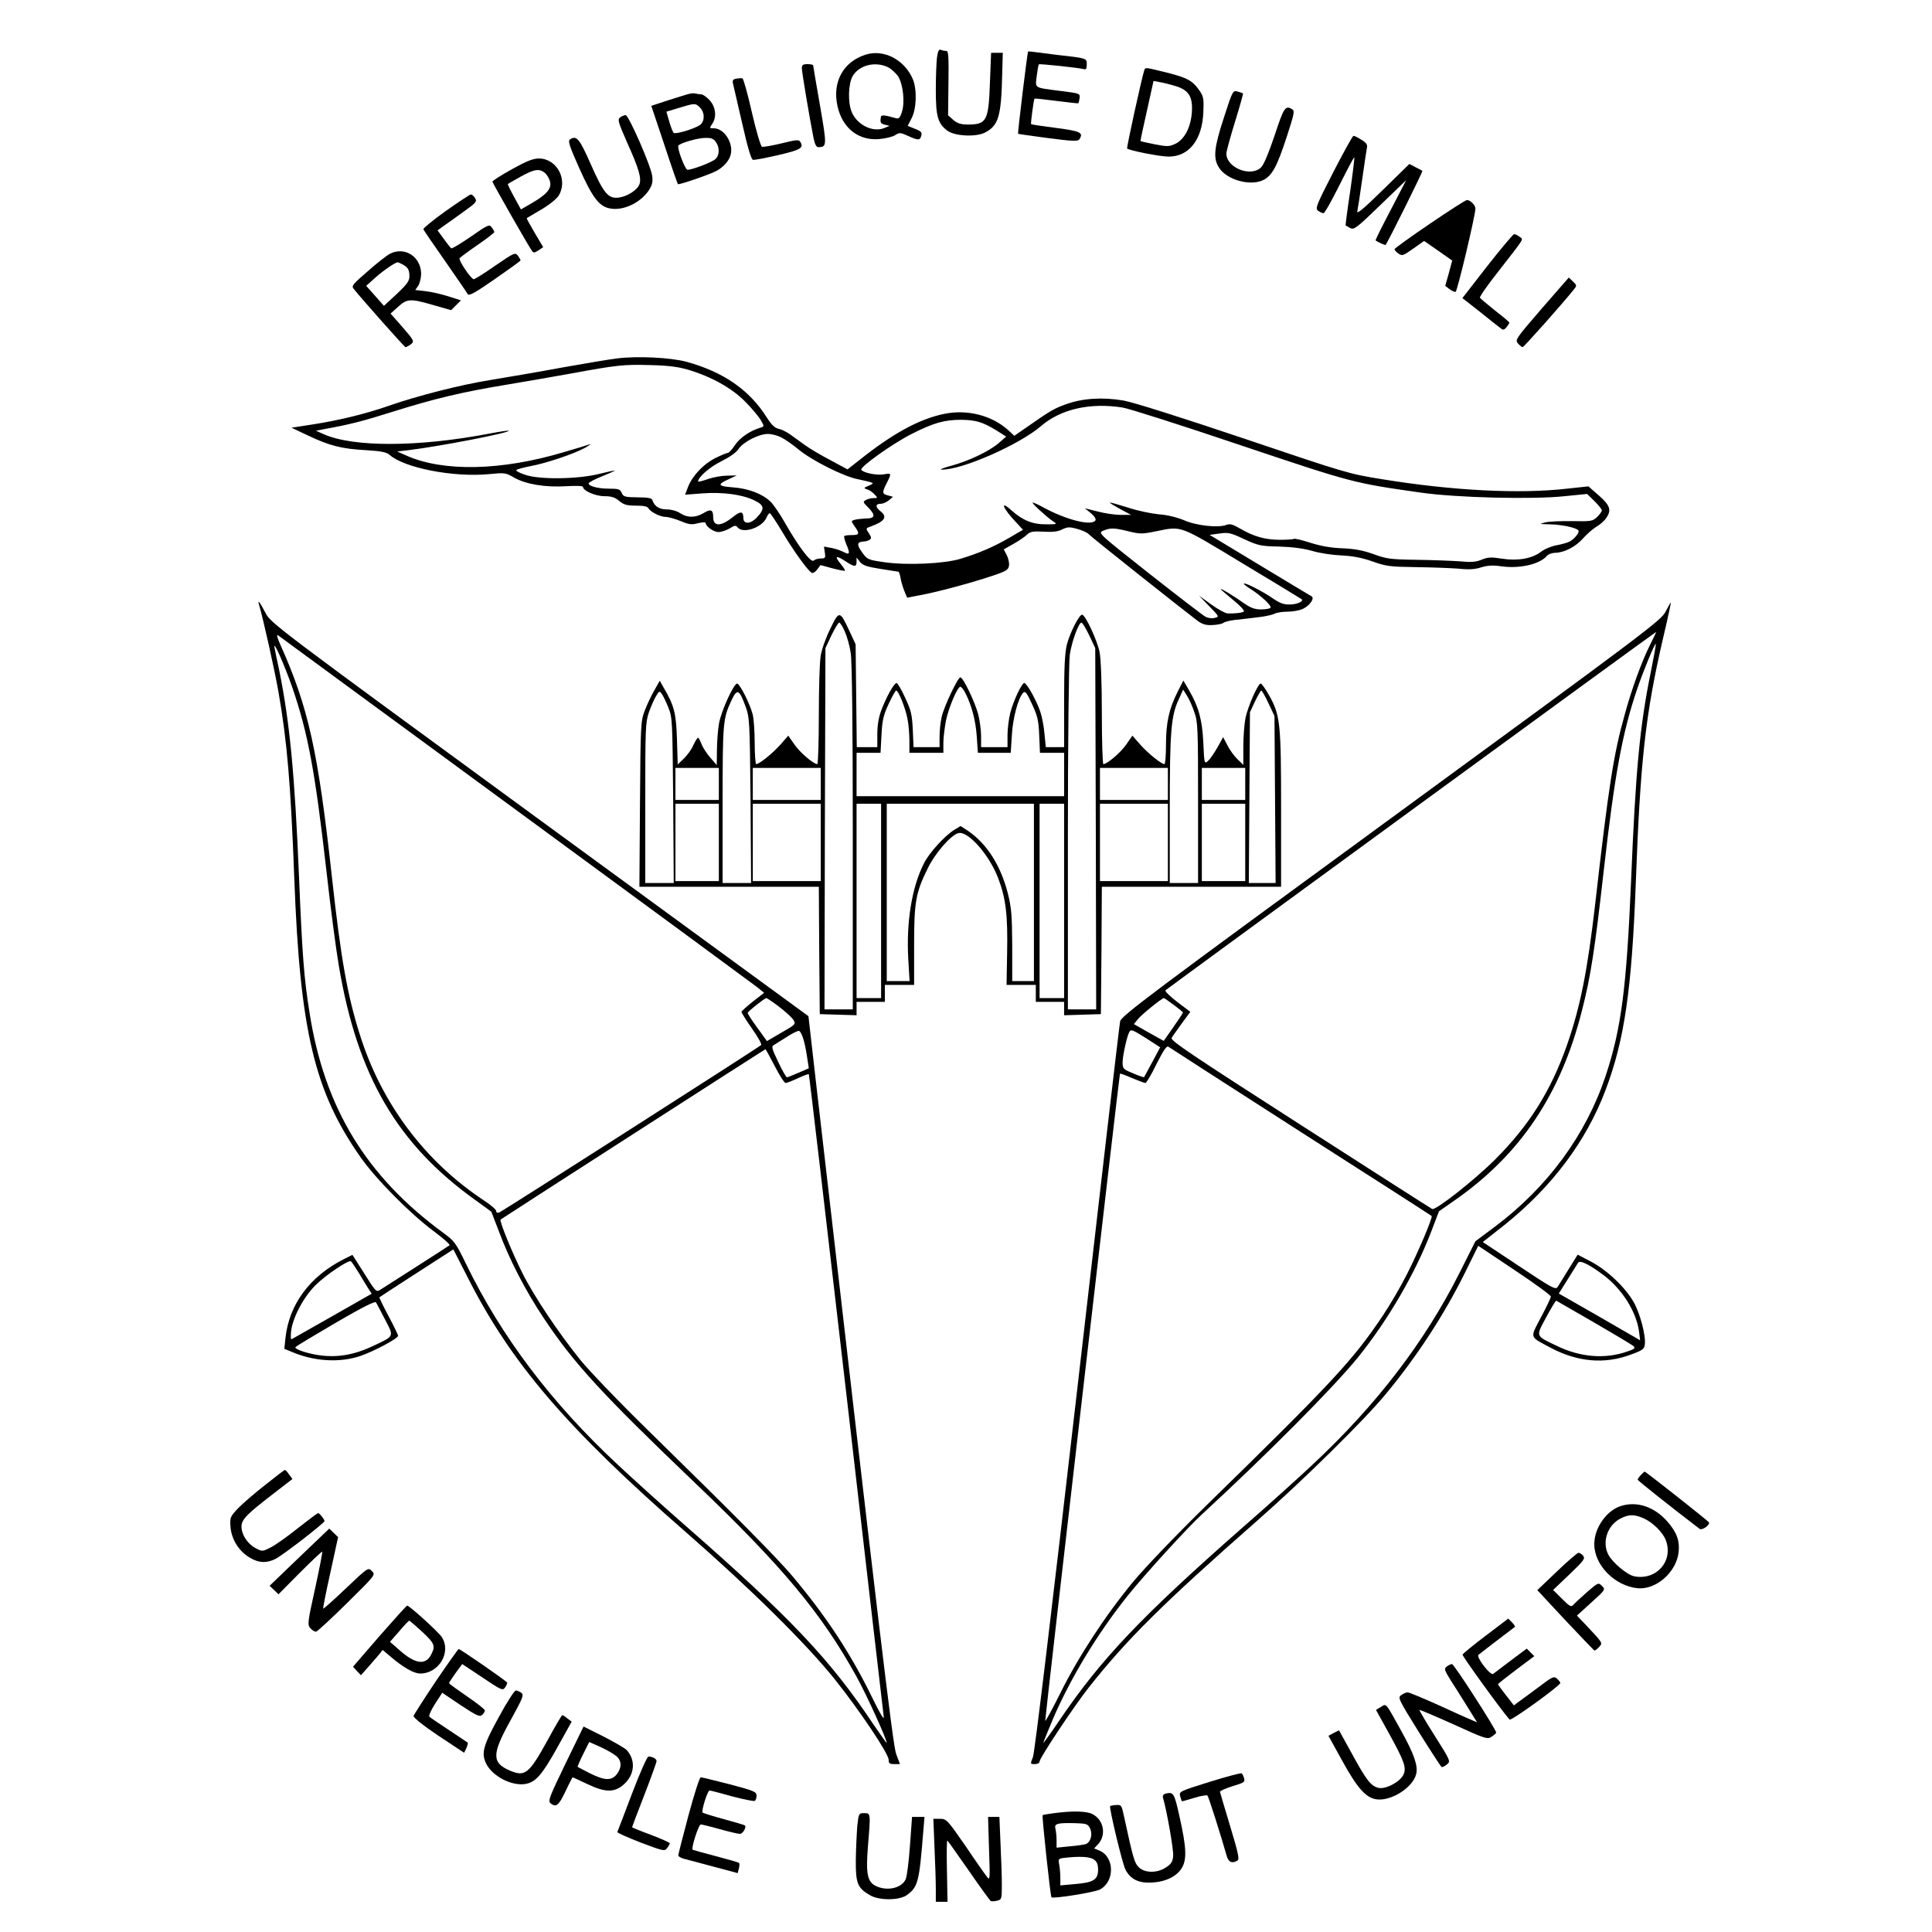 <?xml version="1.0" standalone="no"?>
<!DOCTYPE svg PUBLIC "-//W3C//DTD SVG 20010904//EN"
 "http://www.w3.org/TR/2001/REC-SVG-20010904/DTD/svg10.dtd">
<svg version="1.0" xmlns="http://www.w3.org/2000/svg"
 width="1024pt" height="1024pt" viewBox="0 0 1024 1024"
 preserveAspectRatio="xMidYMid meet">
<g transform="translate(0,1024) scale(0.1,-0.1)"
fill="#000000" stroke="none">
<path d="M4966 9934 c-3 -26 -6 -104 -6 -173 0 -138 11 -177 62 -214 39 -29
151 -34 198 -10 73 38 87 85 92 316 l3 107 -31 0 -31 0 -6 -154 c-7 -207 -17
-226 -117 -226 -37 0 -56 6 -77 24 l-28 25 2 170 c2 142 0 171 -11 171 -8 0
-21 2 -29 6 -11 4 -16 -7 -21 -42z"/>
<path d="M5449 9967 c-4 -6 -56 -433 -53 -436 1 -1 73 -12 160 -23 130 -17
158 -18 165 -6 23 35 6 43 -124 60 -71 9 -130 18 -132 20 -3 4 14 130 18 135
2 2 55 -4 117 -12 62 -8 114 -14 116 -12 1 1 4 13 6 27 3 25 1 25 -102 38
-143 19 -133 12 -125 80 4 31 9 59 11 61 4 4 209 -18 237 -25 13 -4 17 1 17
24 0 34 4 33 -165 52 -49 6 -102 13 -117 15 -16 2 -29 3 -29 2z"/>
<path d="M4590 9951 c-120 -37 -180 -145 -151 -274 26 -117 112 -184 222 -174
33 3 71 12 84 21 22 14 27 14 67 -4 55 -25 64 -25 71 1 5 17 -1 24 -33 36
l-39 16 21 41 c26 50 29 152 6 207 -44 102 -152 159 -248 130z m116 -67 c18
-9 43 -32 55 -50 26 -43 36 -138 19 -188 -10 -32 -16 -37 -34 -32 -54 16 -76
18 -77 7 -5 -31 -2 -36 21 -42 l25 -6 -29 -12 c-60 -24 -144 17 -172 86 -21
50 -18 151 6 191 35 57 118 78 186 46z"/>
<path d="M4250 9878 c0 -20 39 -252 61 -365 8 -39 15 -53 27 -53 45 1 45 8 8
222 -20 113 -36 208 -36 211 0 4 -13 7 -30 7 -24 0 -30 -4 -30 -22z"/>
<path d="M6065 9868 c-12 -34 -95 -412 -91 -415 11 -11 174 -43 220 -43 108 0
178 89 184 235 3 71 1 84 -20 114 -36 53 -65 69 -173 96 -117 29 -114 29 -120
13z m165 -84 c71 -21 93 -57 87 -141 -6 -78 -39 -142 -87 -165 -32 -15 -42
-16 -109 -3 -41 8 -75 16 -76 17 -1 2 14 74 34 161 l35 158 32 -6 c18 -3 55
-12 84 -21z"/>
<path d="M3902 9823 c-17 -3 -21 -9 -17 -26 3 -12 25 -107 49 -212 29 -129 48
-191 57 -192 8 -2 68 10 134 25 120 28 137 38 116 71 -7 12 -23 10 -99 -9 -50
-12 -97 -20 -103 -18 -7 2 -31 83 -54 183 -22 98 -45 179 -50 180 -6 1 -20 0
-33 -2z"/>
<path d="M6487 9617 c-52 -159 -58 -215 -27 -264 39 -65 164 -101 234 -68 48
23 74 70 127 233 37 114 42 134 29 142 -37 24 -45 12 -94 -137 -31 -92 -57
-155 -72 -170 -54 -54 -184 -2 -184 73 0 12 21 88 46 169 25 81 44 148 42 150
-2 2 -15 6 -29 10 -25 6 -26 4 -72 -138z"/>
<path d="M3655 9743 c-11 -2 -61 -18 -112 -34 l-91 -30 69 -206 c37 -113 70
-207 72 -209 5 -5 166 50 202 69 39 20 71 56 78 88 15 62 -35 139 -90 139 -23
0 -23 1 -9 22 26 37 20 91 -13 127 -16 17 -36 31 -44 31 -9 0 -21 2 -29 4 -7
2 -22 2 -33 -1z m55 -73 c27 -27 26 -76 -2 -94 -36 -22 -129 -49 -138 -40 -4
5 -15 32 -23 60 l-15 52 66 20 c85 26 88 26 112 2z m84 -182 c21 -30 20 -71
-2 -91 -18 -17 -123 -57 -148 -57 -13 0 -58 119 -48 129 13 14 103 40 141 40
32 1 45 -4 57 -21z"/>
<path d="M3287 9618 c-15 -12 -11 -24 38 -136 61 -135 76 -187 64 -219 -11
-30 -64 -64 -108 -70 -57 -8 -81 21 -150 177 -60 136 -75 154 -110 131 -12 -8
-3 -35 49 -152 71 -158 106 -204 164 -214 69 -13 159 29 204 95 18 27 23 44
19 76 -5 51 -125 324 -141 324 -7 0 -20 -6 -29 -12z"/>
<path d="M7067 9328 c-91 -177 -97 -193 -81 -205 10 -7 23 -13 29 -13 6 0 44
67 85 150 41 82 76 148 78 146 2 -2 -8 -84 -22 -182 -15 -97 -25 -178 -24
-179 2 -1 13 -7 25 -14 20 -10 34 1 159 122 l137 132 -82 -158 c-46 -87 -82
-160 -80 -161 10 -9 51 -27 53 -24 12 14 198 389 195 392 -2 2 -19 11 -37 20
l-32 17 -141 -138 c-102 -100 -139 -131 -135 -113 3 14 15 90 26 170 11 80 23
155 25 167 4 16 -3 26 -29 42 -18 12 -37 21 -42 21 -5 0 -53 -87 -107 -192z"/>
<path d="M2713 9343 c-57 -32 -103 -61 -103 -66 0 -6 177 -317 209 -366 8 -12
13 -12 35 2 l25 17 -45 76 c-25 42 -44 77 -42 78 2 1 36 21 76 45 43 25 81 56
93 74 51 84 -9 197 -105 197 -31 0 -65 -14 -143 -57z m176 -20 c11 -10 24 -32
27 -49 7 -36 -21 -67 -103 -114 l-52 -30 -36 66 c-20 36 -35 67 -33 69 1 1 32
19 68 39 73 40 98 44 129 19z"/>
<path d="M2363 9122 c-67 -48 -121 -92 -119 -97 2 -6 54 -82 116 -170 61 -88
115 -166 119 -174 7 -11 40 8 144 80 75 52 136 96 136 99 0 3 -6 14 -14 25
-15 18 -19 16 -120 -53 -57 -40 -109 -72 -114 -72 -14 0 -82 101 -75 111 3 5
45 36 94 70 50 34 90 65 90 69 0 3 -6 15 -14 25 -12 17 -19 15 -110 -49 -53
-36 -100 -65 -104 -62 -4 2 -22 25 -40 50 l-33 45 39 28 c22 15 69 49 106 76
60 43 65 49 54 67 -7 11 -17 20 -23 19 -5 0 -65 -40 -132 -87z"/>
<path d="M7580 9055 c-102 -69 -186 -130 -188 -135 -2 -4 7 -15 19 -23 20 -15
25 -13 79 25 l58 41 75 -52 74 -52 -18 -67 -19 -67 22 -17 c13 -10 27 -16 33
-15 9 3 104 402 105 441 0 19 -26 45 -45 46 -6 0 -94 -56 -195 -125z"/>
<path d="M7883 8830 l-132 -170 97 -76 c53 -43 103 -82 110 -87 9 -7 17 -4 27
9 8 10 15 21 15 24 0 3 -34 32 -76 64 -41 33 -77 63 -80 68 -3 5 41 68 98 140
144 185 133 167 112 183 -11 8 -23 14 -29 14 -5 0 -69 -76 -142 -169z"/>
<path d="M2067 8895 c-16 -8 -69 -49 -117 -92 -76 -65 -88 -79 -77 -92 41 -52
271 -311 276 -311 4 0 16 6 27 14 22 17 21 19 -53 104 l-53 60 40 36 c49 44
65 44 187 9 l94 -27 26 26 26 26 -69 22 c-38 12 -92 24 -121 27 l-52 6 16 23
c8 13 15 42 15 63 -1 91 -88 146 -165 106z m66 -56 c29 -16 37 -28 37 -64 0
-24 -13 -42 -67 -93 l-68 -63 -47 53 -47 53 50 45 c43 38 105 80 117 80 2 0
13 -5 25 -11z"/>
<path d="M8171 8604 c-138 -160 -142 -166 -125 -185 9 -10 20 -19 24 -19 7 0
219 239 272 306 16 20 16 22 -5 42 l-22 21 -144 -165z"/>
<path d="M3269 8340 c-36 -4 -166 -26 -290 -48 -123 -23 -294 -52 -379 -66
-157 -25 -385 -83 -540 -137 -119 -42 -264 -77 -399 -98 l-116 -18 89 -42
c114 -54 177 -70 306 -77 81 -5 110 -11 125 -25 78 -69 337 -120 527 -102 83
8 88 8 134 -19 62 -35 166 -52 276 -45 53 3 88 2 88 -4 0 -20 66 -49 114 -49
37 0 55 -6 78 -25 24 -20 40 -25 88 -25 41 0 61 -4 67 -14 11 -20 63 -46 93
-46 13 0 48 -10 78 -22 45 -19 59 -20 92 -11 22 5 40 6 40 2 0 -19 42 -49 68
-49 15 0 41 9 59 19 27 17 33 18 43 5 29 -34 128 -1 152 51 6 14 14 25 18 25
4 0 33 -44 65 -97 57 -97 135 -206 157 -219 6 -4 19 4 29 17 l18 24 62 -17
c35 -9 65 -15 67 -13 3 2 -8 18 -22 36 -35 42 -26 48 24 15 48 -32 60 -33 60
-3 l0 22 18 -23 c14 -18 36 -26 107 -37 50 -8 93 -15 96 -15 4 0 9 -15 12 -33
3 -18 12 -49 20 -69 l15 -36 72 14 c93 17 273 66 380 102 75 25 85 32 88 55 2
14 -4 39 -12 55 l-16 30 53 30 c28 16 61 38 71 49 16 15 31 18 87 15 48 -3 77
0 99 12 27 13 39 14 78 3 26 -7 54 -19 62 -28 14 -16 510 -409 578 -460 25
-18 45 -24 78 -22 25 1 51 6 57 11 7 6 35 13 62 16 28 3 82 9 120 14 39 4 79
13 90 19 11 6 43 11 71 11 28 0 65 7 82 16 36 18 60 55 44 65 -6 3 -130 78
-276 166 l-265 160 52 7 c47 7 60 4 132 -30 74 -34 88 -37 185 -39 69 -2 129
-10 175 -23 39 -12 108 -22 155 -24 60 -3 108 -12 165 -32 73 -26 93 -28 230
-30 83 -1 184 -5 225 -8 54 -6 88 -4 121 7 34 10 62 12 109 5 97 -13 203 12
239 56 8 9 28 16 45 16 47 1 108 32 147 77 19 21 50 49 70 61 21 12 44 33 53
47 28 42 20 66 -40 119 l-55 48 -112 -12 c-254 -29 -607 -11 -982 50 -176 28
-197 35 -730 215 -351 118 -583 191 -640 202 -112 19 -218 12 -306 -20 -63
-23 -79 -32 -208 -122 l-65 -45 -30 28 c-87 80 -219 114 -343 88 -125 -26
-258 -97 -418 -221 l-93 -73 -89 48 c-50 26 -111 62 -137 81 -26 19 -61 44
-79 57 -18 13 -45 26 -60 29 -20 4 -38 21 -64 62 -91 144 -228 239 -423 293
-84 23 -263 32 -371 18z m376 -59 c125 -37 233 -97 305 -170 36 -36 73 -81 83
-99 18 -31 18 -32 0 -38 -56 -16 -110 -53 -136 -91 -16 -24 -33 -43 -38 -43
-6 0 -35 -12 -66 -27 -63 -31 -122 -93 -146 -153 l-16 -42 92 7 c109 8 213 -6
277 -38 52 -25 54 -45 12 -89 -33 -36 -72 -38 -72 -4 0 37 -14 39 -55 6 -65
-52 -105 -52 -105 0 0 39 -13 44 -52 20 -42 -25 -85 -25 -123 0 -18 12 -47 20
-71 20 -40 0 -66 17 -76 49 -3 11 -23 15 -79 15 -67 1 -75 3 -84 24 -8 19 -17
22 -67 22 -58 0 -108 13 -108 28 0 5 32 22 70 37 39 16 69 29 68 31 -2 1 -39
-7 -83 -18 -112 -28 -318 -31 -393 -4 -30 10 -50 21 -45 25 4 4 37 13 73 20
86 16 228 64 288 96 26 15 38 23 27 20 -11 -4 -72 -23 -135 -41 -330 -99 -639
-106 -835 -19 l-50 22 60 7 c171 21 541 93 531 103 -2 2 -50 -5 -107 -16 -373
-71 -717 -72 -874 -2 l-40 18 40 8 c140 25 208 43 361 91 225 71 378 107 603
144 102 17 258 44 346 60 245 45 280 49 420 45 94 -2 149 -9 200 -24z m2305
-201 c36 -6 318 -96 626 -200 596 -200 597 -200 955 -251 189 -27 592 -37 761
-19 l120 12 39 -38 c21 -21 39 -43 39 -49 0 -6 -11 -22 -25 -35 -24 -23 -32
-24 -133 -22 -59 1 -123 -2 -142 -7 -33 -8 -31 -9 23 -10 64 -1 144 -18 153
-33 7 -10 -21 -45 -48 -59 -10 -5 -40 -14 -68 -19 -28 -5 -66 -21 -83 -35 -48
-36 -122 -49 -206 -36 -58 9 -75 8 -107 -5 -31 -13 -56 -15 -119 -9 -44 3
-147 7 -230 8 -136 2 -157 5 -225 30 -56 20 -98 28 -165 31 -61 2 -115 12
-169 29 -44 14 -83 24 -88 21 -5 -3 -39 -5 -76 -5 -76 0 -139 18 -210 60 -38
22 -53 26 -72 19 -43 -17 -160 -4 -225 25 -37 15 -88 28 -133 31 -40 4 -114
19 -164 36 -51 16 -94 28 -95 26 -2 -2 23 -17 54 -34 l58 -31 -55 0 c-30 0
-85 8 -122 18 l-68 17 32 -26 c19 -16 28 -31 24 -38 -19 -31 -151 1 -275 68
-30 17 -56 28 -58 26 -4 -4 73 -75 107 -98 25 -17 25 -17 -35 -17 -71 -1 -125
21 -184 74 -65 59 -46 10 27 -66 l34 -37 -72 -42 c-82 -48 -164 -83 -260 -112
-87 -26 -282 -35 -402 -18 -88 13 -91 14 -119 53 -30 41 -27 56 11 57 8 0 21
4 29 9 11 7 10 13 -4 35 -17 25 -17 26 11 36 73 26 89 51 51 80 -29 23 -28 40
2 40 11 0 29 8 42 18 l22 19 -26 7 c-32 8 -33 15 -7 66 26 52 26 53 -15 46
-36 -7 -110 8 -120 24 -9 14 163 137 265 189 118 60 175 76 265 76 77 -1 115
-12 189 -58 l49 -31 -39 -34 c-51 -44 -160 -96 -254 -121 -41 -11 -63 -20 -49
-20 105 -3 412 132 527 231 105 90 259 125 432 98z m-1810 -158 c19 -9 61 -38
92 -64 72 -59 238 -143 315 -158 89 -19 92 -20 58 -34 -28 -12 -29 -13 -9 -20
12 -3 29 -15 39 -26 18 -19 17 -20 -4 -20 -12 0 -31 -4 -41 -10 -17 -9 -17
-12 11 -39 41 -42 38 -59 -11 -59 -22 -1 -49 -4 -60 -7 -20 -6 -20 -6 0 -35
28 -39 25 -46 -15 -46 -19 0 -37 -2 -40 -5 -3 -3 2 -22 10 -42 22 -52 19 -60
-13 -43 -15 8 -45 18 -66 22 l-39 7 5 -32 c4 -28 2 -31 -22 -31 -14 0 -31 -5
-37 -11 -14 -14 -79 71 -152 199 -27 48 -62 99 -78 114 -43 41 -116 69 -199
75 -81 6 -84 15 -20 44 l41 19 -50 -1 c-27 0 -74 -8 -102 -18 -29 -10 -53 -16
-53 -13 0 23 62 77 123 107 44 22 80 47 92 66 25 37 107 79 155 79 20 0 51 -8
70 -18z m1841 -498 c62 -15 73 -15 146 0 139 28 118 36 459 -170 170 -102 311
-188 313 -190 12 -11 -23 -27 -61 -28 -33 -1 -54 7 -88 30 -54 38 -150 87
-157 81 -2 -3 13 -15 34 -28 53 -33 114 -89 107 -100 -3 -5 -25 -9 -50 -9 -34
0 -55 8 -91 33 -58 41 -123 80 -123 75 0 -3 30 -28 66 -58 36 -29 61 -56 57
-61 -8 -7 -49 -12 -88 -10 -12 1 -50 22 -85 47 l-65 47 54 -56 c54 -55 54 -56
29 -62 -15 -4 -36 -1 -50 7 -13 7 -147 110 -297 228 -271 214 -272 215 -244
227 38 16 57 16 134 -3z"/>
<path d="M1373 7035 c23 -79 81 -339 102 -457 47 -266 66 -496 85 -998 30
-802 107 -1126 350 -1472 80 -115 264 -301 388 -393 51 -38 89 -72 85 -75 -5
-4 -84 -55 -178 -115 -93 -59 -179 -114 -191 -122 -20 -12 -24 -8 -83 87 l-63
99 -46 -23 c-180 -91 -290 -240 -309 -418 l-6 -57 39 -16 c118 -51 255 -59
364 -22 73 25 200 93 200 107 0 5 -23 53 -51 105 -28 53 -50 98 -48 99 2 2 91
60 198 129 l194 125 72 -141 c231 -459 528 -806 1165 -1362 339 -296 635 -589
784 -775 132 -165 286 -395 286 -427 0 -19 5 -23 30 -23 l30 0 -20 53 c-18 48
-94 688 -428 3586 l-37 325 -1425 1041 c-1387 1014 -1426 1043 -1452 1095 -31
59 -44 76 -35 45z m1357 -1084 c685 -502 1262 -927 1283 -943 l37 -30 -59 -46
c-33 -26 -60 -51 -61 -55 0 -5 25 -45 56 -89 31 -44 53 -83 48 -87 -16 -15
-1370 -880 -1387 -887 -11 -4 -17 -1 -17 7 0 8 -28 32 -63 55 -314 207 -545
514 -660 881 -66 209 -100 401 -147 828 -74 675 -125 905 -274 1238 -15 32
-21 55 -14 51 7 -5 573 -420 1258 -923z m-1181 646 c83 -241 121 -444 181
-972 22 -197 52 -424 66 -504 98 -584 310 -946 724 -1242 l84 -61 39 -101 c56
-152 141 -316 238 -462 162 -243 308 -402 804 -876 461 -440 668 -688 854
-1024 52 -93 161 -333 161 -353 0 -3 -30 39 -67 93 -232 349 -441 570 -1013
1070 -113 99 -268 239 -346 312 -354 330 -616 678 -803 1062 -55 114 -62 123
-122 167 -408 299 -629 662 -708 1164 -30 187 -39 308 -56 720 -23 549 -49
820 -105 1097 -11 50 -22 104 -25 120 -9 48 52 -89 94 -210z m2579 -1692 c33
-25 67 -56 76 -69 15 -24 15 -25 -62 -69 l-77 -45 -52 72 c-29 39 -51 74 -50
78 3 9 90 78 99 78 3 0 33 -20 66 -45z m128 -166 c7 -19 16 -63 21 -97 l10
-64 -55 -24 c-30 -13 -58 -24 -61 -24 -4 0 -25 36 -46 81 -33 68 -37 82 -25
89 8 5 40 25 70 44 30 20 60 34 65 32 6 -1 15 -18 21 -37z m-150 -149 c25 -49
51 -90 58 -90 6 0 35 11 65 25 30 14 56 24 58 21 2 -2 91 -761 198 -1687 107
-926 196 -1699 199 -1718 3 -22 -20 17 -63 105 -113 231 -241 426 -420 639
-80 95 -293 311 -757 765 -155 151 -320 323 -368 382 -116 144 -245 336 -307
460 -54 107 -123 277 -116 284 4 4 1400 902 1404 903 1 1 23 -39 49 -89z
m-2204 -1097 c19 -32 42 -70 51 -84 l17 -26 -207 -118 c-115 -65 -212 -120
-217 -123 -5 -3 -6 15 -3 44 10 75 68 182 131 244 55 54 173 133 186 125 4 -3
23 -31 42 -62z m139 -247 c48 -93 51 -86 -66 -141 -125 -59 -236 -68 -364 -30
-34 11 -50 20 -44 26 5 5 101 63 214 129 143 83 206 115 212 107 4 -7 26 -48
48 -91z"/>
<path d="M8829 7000 c-23 -47 -86 -95 -1454 -1095 -1278 -934 -1431 -1049
-1438 -1078 -4 -17 -106 -894 -227 -1947 -134 -1163 -226 -1930 -235 -1952
-15 -38 -15 -38 10 -38 15 0 25 6 25 14 0 18 181 291 260 391 201 255 398 450
890 882 245 215 571 536 684 673 168 203 308 418 419 641 l72 146 193 -129
c105 -70 192 -133 192 -140 0 -6 -23 -55 -52 -109 -60 -114 -64 -101 52 -163
142 -75 284 -87 420 -37 67 24 75 31 78 55 6 47 -26 168 -60 226 -44 77 -140
168 -225 213 l-71 37 -48 -77 c-26 -43 -53 -86 -59 -95 -10 -15 -32 -3 -203
111 l-193 128 112 88 c254 203 436 445 539 718 100 264 139 533 160 1097 24
648 51 893 144 1295 25 104 43 191 42 192 -1 1 -13 -20 -27 -47z m-83 -177
c-45 -90 -97 -233 -134 -368 -60 -213 -86 -382 -157 -1005 -41 -356 -79 -547
-150 -750 -85 -242 -200 -425 -380 -605 -109 -109 -315 -271 -334 -263 -5 2
-319 203 -699 447 -579 372 -690 446 -682 460 5 9 30 43 54 77 l45 61 -70 53
c-38 29 -66 57 -62 61 13 12 2596 1899 2600 1899 2 0 -12 -30 -31 -67z m4
-143 c-59 -288 -81 -525 -105 -1110 -24 -568 -52 -783 -135 -1033 -104 -312
-307 -589 -587 -799 l-103 -77 -85 -169 c-184 -365 -439 -698 -776 -1013 -68
-64 -236 -216 -374 -336 -539 -474 -750 -697 -971 -1023 -46 -68 -84 -121 -84
-117 0 3 23 59 50 124 94 219 235 452 395 653 87 109 319 364 397 435 345 318
694 669 825 830 160 198 307 451 391 673 l39 102 76 53 c353 244 569 564 682
1012 46 179 68 322 115 739 58 512 99 734 178 966 32 94 93 242 98 237 2 -1
-10 -68 -26 -147z m-2529 -1766 c27 -20 49 -38 49 -41 0 -2 -23 -37 -51 -77
l-51 -73 -79 44 -79 45 21 26 c18 23 127 112 138 112 2 0 25 -16 52 -36z
m-143 -179 l71 -46 -41 -77 c-23 -42 -43 -79 -44 -81 -2 -2 -28 7 -58 20 -53
22 -56 24 -56 59 0 34 24 142 36 161 9 15 17 11 92 -36z m817 -495 c380 -243
692 -443 693 -445 7 -7 -72 -193 -130 -307 -32 -64 -90 -163 -128 -220 -158
-236 -263 -350 -942 -1013 -161 -158 -320 -324 -383 -400 -147 -178 -290 -397
-385 -589 -44 -88 -80 -154 -80 -146 0 26 393 3425 396 3429 2 2 31 -8 64 -23
34 -14 65 -26 71 -26 5 0 32 45 59 101 37 73 54 98 63 91 7 -5 323 -209 702
-452z m1605 -759 c97 -73 172 -192 187 -296 l6 -49 -34 20 c-19 11 -116 67
-215 124 l-182 104 47 75 c26 42 51 82 55 88 9 16 59 -8 136 -66z m-50 -251
c107 -62 201 -118 208 -125 11 -10 5 -16 -35 -29 -116 -40 -245 -30 -368 29
-119 57 -116 48 -60 153 27 50 51 90 54 88 3 -2 94 -54 201 -116z"/>
<path d="M4401 6908 c-23 -46 -46 -110 -51 -143 -6 -33 -10 -176 -10 -317 0
-142 -4 -258 -8 -258 -20 0 -93 62 -122 105 l-32 46 -41 -47 c-41 -46 -112
-104 -129 -104 -4 0 -8 51 -8 113 0 61 -5 130 -11 152 -16 60 -71 166 -83 162
-20 -6 -84 -148 -95 -211 -6 -34 -11 -98 -11 -142 l-1 -79 -34 39 c-19 22 -40
54 -47 73 -7 18 -15 33 -18 33 -4 0 -15 -18 -25 -39 -9 -22 -32 -54 -50 -71
l-33 -32 -4 134 c-4 138 -15 180 -72 276 l-19 34 -29 -51 c-16 -28 -39 -76
-51 -108 -21 -56 -22 -74 -25 -495 l-3 -438 475 0 476 0 2 -337 3 -338 98 -3
97 -3 0 36 0 35 75 0 75 0 0 45 0 45 78 0 77 0 0 208 c0 233 8 280 73 411 37
77 120 173 160 185 50 16 164 -112 212 -237 41 -106 52 -198 48 -395 l-3 -172
78 0 77 0 0 -45 0 -45 75 0 75 0 0 -35 0 -36 98 3 97 3 3 338 2 337 475 0 475
0 0 411 c0 456 -4 497 -63 603 -19 33 -38 61 -44 63 -13 5 -69 -119 -82 -185
-6 -29 -11 -96 -11 -149 l0 -97 -31 30 c-17 16 -41 49 -53 73 l-23 44 -30 -54
c-17 -30 -39 -62 -50 -72 -20 -17 -20 -16 -25 95 -6 123 -24 190 -76 280 l-30
51 -31 -61 c-45 -90 -61 -162 -61 -279 0 -57 -4 -103 -8 -103 -17 0 -88 58
-129 104 l-41 47 -32 -46 c-29 -43 -102 -105 -122 -105 -4 0 -8 121 -8 268 0
163 -5 291 -12 326 -12 61 -76 199 -93 198 -15 0 -63 -93 -80 -157 -11 -45
-15 -115 -15 -302 l0 -243 -49 0 -48 0 -7 70 c-3 38 -13 91 -22 117 -19 58
-72 153 -85 153 -13 0 -57 -92 -74 -157 -8 -31 -15 -86 -15 -120 l0 -63 -70 0
-70 0 0 58 c0 32 -7 83 -15 115 -17 65 -80 197 -95 197 -13 0 -87 -155 -99
-210 -6 -25 -11 -71 -11 -102 l0 -58 -69 0 -69 0 -4 93 c-4 80 -9 102 -41 170
-19 42 -40 77 -45 77 -13 0 -55 -75 -81 -145 -14 -37 -21 -79 -21 -125 l0 -70
-54 0 -55 0 -3 273 -3 272 -34 73 c-50 107 -53 107 -100 10z m77 -16 c12 -27
26 -77 31 -113 7 -41 11 -391 11 -976 l0 -913 -75 0 -75 0 2 958 3 957 32 68
c18 37 36 67 41 67 5 0 19 -22 30 -48z m1295 -19 l32 -68 3 -957 2 -958 -75 0
-75 0 0 908 c0 502 5 936 10 971 10 69 47 171 62 171 5 0 23 -30 41 -67z
m-657 -305 c34 -66 55 -146 61 -230 l6 -88 87 0 87 0 6 93 c5 92 34 198 60
225 11 11 19 1 47 -60 29 -62 35 -87 38 -165 l4 -93 64 0 64 0 0 -115 0 -115
-550 0 -550 0 0 115 0 115 64 0 63 0 5 94 c4 78 10 105 38 165 18 39 36 71 40
71 12 0 50 -95 60 -151 6 -29 10 -80 10 -115 l0 -64 90 0 90 0 0 53 c0 28 7
82 14 119 15 70 61 178 76 178 5 0 17 -14 26 -32z m-1574 -77 c22 -54 22 -69
26 -493 l3 -438 -75 0 -76 0 0 423 c0 394 1 428 19 481 11 31 28 70 38 86 16
28 19 29 30 13 7 -9 23 -42 35 -72z m409 6 c22 -60 23 -74 27 -499 l3 -438
-75 0 -76 0 0 418 c0 437 2 453 47 550 30 64 41 59 74 -31z m2379 -31 c19 -52
20 -85 20 -481 l0 -425 -75 0 -75 0 0 388 c0 416 7 496 46 582 l25 55 20 -32
c11 -17 29 -56 39 -87z m393 47 l32 -68 3 -442 3 -443 -71 0 -71 0 3 453 3
452 27 58 c15 31 30 57 33 57 3 0 21 -30 38 -67z m-2913 -428 l0 -85 -115 0
-115 0 0 85 0 85 115 0 115 0 0 -85z m540 0 l0 -85 -180 0 -180 0 0 85 0 85
180 0 180 0 0 -85z m1840 0 l0 -85 -180 0 -180 0 0 85 0 85 180 0 180 0 0 -85z
m410 0 l0 -85 -115 0 -115 0 0 85 0 85 115 0 115 0 0 -85z m-2790 -310 l0
-205 -115 0 -115 0 0 205 0 205 115 0 115 0 0 -205z m540 0 l0 -205 -180 0
-180 0 0 205 0 205 180 0 180 0 0 -205z m320 -310 l0 -515 -65 0 -65 0 0 515
0 515 65 0 65 0 0 -515z m810 45 l0 -470 -57 0 -58 0 0 187 c-1 161 -4 201
-23 277 -38 149 -112 266 -214 334 l-37 24 -34 -21 c-50 -31 -132 -121 -160
-177 -64 -126 -94 -311 -83 -506 l7 -118 -61 0 -60 0 0 470 0 470 390 0 390 0
0 -470z m160 -45 l0 -515 -65 0 -65 0 0 515 0 515 65 0 65 0 0 -515z m550 310
l0 -205 -180 0 -180 0 0 205 0 205 180 0 180 0 0 -205z m410 0 l0 -205 -115 0
-115 0 0 205 0 205 115 0 115 0 0 -205z"/>
<path d="M1405 2369 c-55 -43 -120 -99 -144 -124 -42 -45 -43 -48 -39 -101 6
-65 46 -128 104 -161 47 -28 88 -29 135 -5 41 21 259 190 259 200 -1 10 -26
42 -34 42 -4 0 -53 -37 -109 -81 -56 -45 -121 -91 -145 -102 -42 -21 -43 -21
-78 -2 -42 22 -74 71 -74 113 0 38 25 64 165 172 l105 81 -18 24 c-9 14 -19
24 -22 24 -3 0 -50 -36 -105 -80z"/>
<path d="M8697 2422 c-10 -10 -17 -21 -17 -25 0 -4 177 -145 328 -260 13 -10
55 19 50 34 -3 7 -335 269 -341 269 -2 0 -11 -8 -20 -18z"/>
<path d="M8595 2259 c-78 -22 -145 -116 -145 -203 0 -112 109 -222 230 -234
98 -9 205 85 217 191 7 60 -10 106 -60 163 -68 77 -158 108 -242 83z m120 -68
c47 -22 99 -74 114 -114 42 -110 -49 -214 -166 -192 -38 7 -116 72 -139 116
-34 67 -4 156 66 191 44 23 75 22 125 -1z"/>
<path d="M1587 1987 l-158 -152 23 -22 24 -23 114 115 c63 63 116 113 118 111
2 -3 -15 -90 -38 -196 -41 -184 -41 -192 -24 -211 10 -11 23 -18 30 -17 7 2
81 70 164 152 151 149 151 149 131 169 -20 20 -20 20 -137 -91 -65 -62 -119
-110 -121 -108 -2 2 15 88 38 191 l41 188 -24 23 -23 22 -158 -151z"/>
<path d="M8251 1910 l-103 -98 148 -159 c82 -87 151 -159 154 -161 4 -1 15 7
25 18 21 23 22 20 -73 121 l-44 46 76 69 c75 68 76 69 57 88 -19 19 -20 19
-79 -32 -32 -28 -65 -59 -72 -67 -12 -14 -19 -11 -61 31 l-47 47 86 82 c76 73
85 84 73 99 -7 9 -19 16 -25 16 -6 -1 -58 -45 -115 -100z"/>
<path d="M2011 1568 l-140 -162 21 -23 21 -22 40 45 c22 25 48 55 58 67 l17
22 39 -33 c70 -60 126 -92 160 -92 100 0 167 114 114 194 -19 28 -170 165
-183 166 -3 0 -69 -73 -147 -162z m227 23 c66 -62 71 -75 47 -121 -30 -58 -85
-50 -169 25 l-49 43 49 56 c26 31 50 56 53 56 3 0 34 -27 69 -59z"/>
<path d="M7874 1570 c-65 -49 -120 -94 -122 -100 -3 -7 210 -301 249 -344 8
-9 269 180 269 194 0 4 -8 14 -18 23 -16 14 -23 11 -97 -45 -44 -33 -92 -68
-106 -78 l-25 -19 -42 54 c-23 29 -42 56 -42 58 0 3 43 37 96 77 l96 72 -20
20 -20 20 -83 -62 c-46 -35 -89 -67 -95 -72 -14 -11 -91 89 -78 101 7 6 116
90 193 148 3 2 -4 13 -15 24 l-20 20 -120 -91z"/>
<path d="M2310 1329 c-63 -94 -116 -177 -118 -184 -2 -8 53 -52 132 -105 l136
-90 12 25 c6 14 9 27 7 29 -2 1 -47 31 -99 66 -52 34 -99 66 -104 71 -5 4 8
34 29 67 l39 60 98 -66 c82 -54 100 -63 113 -52 8 7 15 18 15 24 0 6 -43 40
-95 75 -52 36 -95 67 -95 70 0 3 16 27 35 54 l35 47 107 -71 c100 -67 107 -71
120 -53 7 10 12 22 11 26 -3 8 -249 178 -257 178 -3 -1 -58 -78 -121 -171z"/>
<path d="M7668 1407 c-15 -12 -13 -18 21 -73 21 -32 61 -96 89 -141 l51 -82
-32 14 c-18 7 -97 43 -176 79 -80 36 -152 66 -160 66 -9 0 -24 -7 -35 -15 -18
-13 -13 -23 94 -195 62 -99 116 -182 120 -185 4 -3 17 3 29 13 20 17 20 18
-64 151 -47 74 -83 136 -82 138 2 2 84 -33 182 -77 169 -77 179 -80 201 -65
13 9 24 18 24 22 0 16 -223 363 -234 363 -6 0 -19 -6 -28 -13z"/>
<path d="M2646 1143 c-85 -154 -96 -194 -70 -249 32 -68 138 -123 211 -109 53
10 87 49 168 195 l75 135 -23 17 c-12 10 -24 18 -27 17 -3 0 -39 -61 -79 -135
-96 -174 -118 -192 -195 -160 -100 42 -101 86 -1 266 67 122 73 136 58 148 -9
6 -22 12 -29 12 -7 0 -47 -61 -88 -137z"/>
<path d="M7319 1193 l-26 -16 67 -121 c84 -152 96 -186 78 -223 -18 -38 -95
-78 -132 -69 -40 10 -63 39 -140 180 l-69 125 -28 -14 -28 -15 70 -127 c83
-151 128 -202 186 -210 77 -10 192 63 209 134 11 42 -11 106 -78 227 -87 157
-79 147 -109 129z"/>
<path d="M2997 892 c-85 -176 -94 -198 -79 -210 30 -23 43 -12 79 63 19 41 37
75 38 75 2 0 36 -16 76 -35 96 -46 145 -47 194 -4 59 52 66 128 17 183 -9 10
-65 42 -123 72 l-106 53 -96 -197z m270 40 c29 -25 29 -61 2 -96 -28 -35 -64
-34 -142 5 -34 17 -63 33 -65 34 -2 1 11 32 29 68 l32 64 61 -27 c33 -15 70
-37 83 -48z"/>
<path d="M3350 734 c-41 -108 -76 -200 -78 -204 -1 -4 54 -29 124 -56 122 -46
127 -47 140 -29 8 10 14 22 14 25 0 4 -45 24 -100 45 -55 20 -100 39 -100 40
0 2 29 79 65 171 36 93 65 174 65 180 0 12 -22 24 -43 24 -7 0 -46 -88 -87
-196z"/>
<path d="M6412 796 c-160 -50 -163 -51 -157 -76 4 -14 8 -26 9 -27 1 -1 31 7
66 18 35 11 67 16 70 12 6 -7 71 -211 102 -320 9 -33 29 -42 57 -24 11 7 4 40
-39 182 -29 96 -53 178 -54 182 0 5 29 18 67 30 60 18 67 22 61 41 -3 12 -9
24 -13 27 -3 3 -79 -17 -169 -45z"/>
<path d="M3649 618 c-30 -112 -54 -207 -54 -212 0 -6 14 -13 30 -18 17 -4 87
-23 158 -42 l127 -34 6 24 c4 14 4 27 1 30 -2 3 -58 19 -123 36 -66 17 -121
33 -123 34 -9 7 32 134 43 134 6 0 52 -11 101 -25 50 -14 98 -25 107 -25 15 0
36 36 26 45 -2 2 -52 17 -111 33 -59 16 -110 32 -113 35 -8 8 26 117 37 117 5
0 59 -14 119 -31 61 -16 115 -27 120 -24 6 3 10 16 10 28 0 20 -14 26 -143 60
-78 20 -147 37 -153 37 -6 0 -35 -91 -65 -202z"/>
<path d="M6177 733 c-11 -3 -16 -11 -13 -21 20 -67 57 -277 54 -308 -2 -31
-10 -43 -37 -61 -47 -32 -114 -31 -145 0 -23 23 -29 42 -79 272 -12 57 -14 60
-41 58 -16 -1 -30 -4 -32 -5 -7 -7 65 -307 81 -337 26 -51 70 -73 140 -69 74
4 133 33 160 79 26 45 23 109 -13 269 -28 127 -32 134 -75 123z"/>
<path d="M5587 630 c-32 -4 -59 -9 -61 -11 -4 -5 41 -429 47 -435 9 -9 227 26
256 41 80 41 79 172 -1 206 l-29 12 20 21 c46 49 32 130 -29 161 -31 16 -103
18 -203 5z m191 -82 c14 -31 3 -72 -23 -82 -9 -3 -48 -9 -86 -12 l-69 -7 0 39
c0 21 -3 49 -6 61 -7 27 8 32 101 30 65 -2 71 -4 83 -29z m20 -164 c16 -11 22
-25 22 -54 0 -53 -25 -68 -123 -76 l-77 -7 0 40 c0 22 -3 54 -6 71 -6 29 -4
31 27 35 80 9 135 7 157 -9z"/>
<path d="M4544 564 c-3 -37 -7 -117 -8 -179 -1 -127 8 -151 75 -190 49 -29
157 -28 196 1 59 44 65 67 87 342 l6 72 -33 0 -33 0 -11 -152 c-6 -84 -16
-165 -23 -179 -22 -48 -101 -64 -160 -34 -43 22 -51 66 -40 205 15 180 15 180
-19 180 -29 0 -30 -1 -37 -66z"/>
<path d="M5242 440 c6 -162 5 -169 -11 -147 -10 12 -62 86 -115 165 -95 137
-100 142 -134 142 l-35 0 6 -152 c4 -83 7 -182 7 -220 l0 -68 31 0 31 0 -3
164 c-2 90 -1 162 2 161 3 -2 54 -74 114 -160 59 -86 112 -158 116 -161 4 -2
20 -2 34 2 24 6 25 9 25 83 0 42 -3 140 -7 219 l-6 142 -30 0 -30 0 5 -170z"/>
</g>
</svg>
